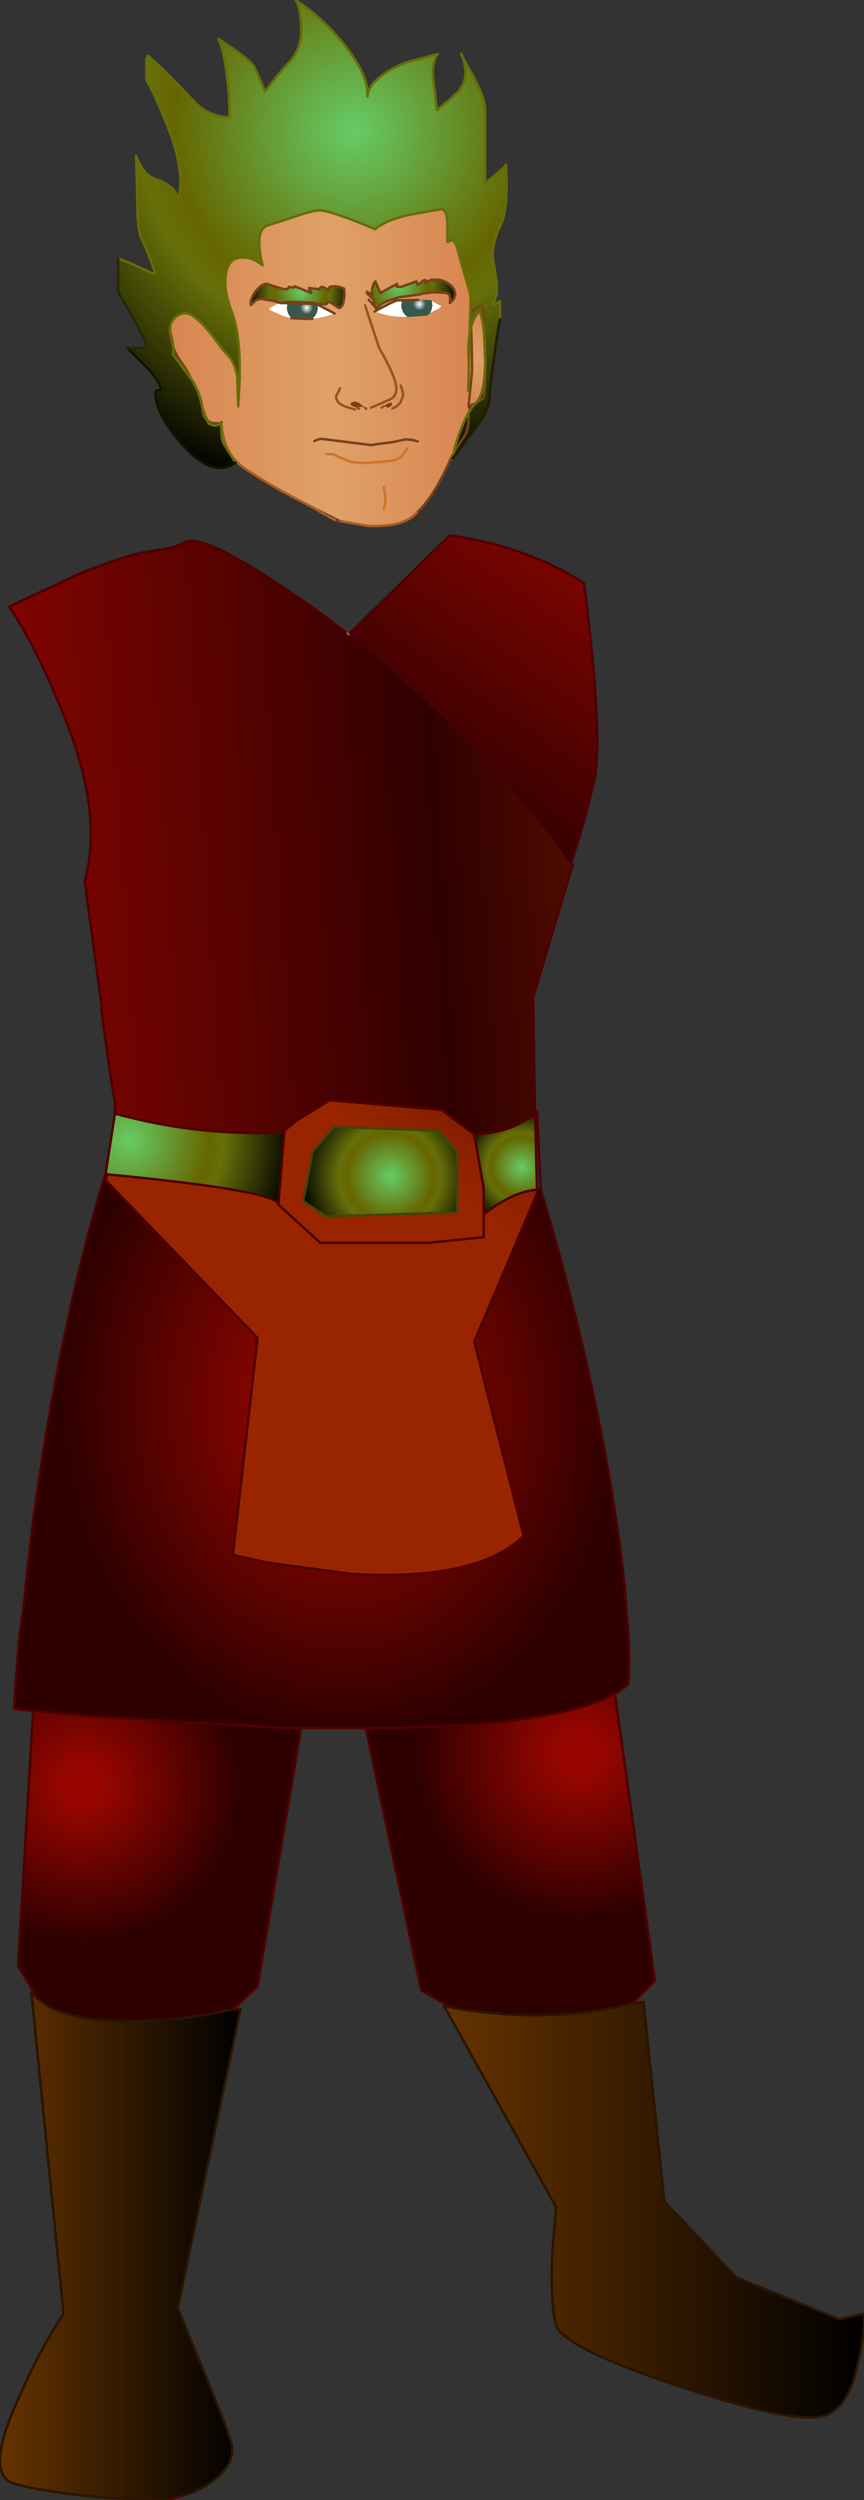 <svg xmlns="http://www.w3.org/2000/svg" viewBox="34.6 -24.1 174.8 505.6" width="174.8" height="505.6" preserveAspectRatio="xMinYMin"><rect x="34.6" y="-24.1" width="174.8" height="505.6" fill="#333333" stroke="none"/><defs><linearGradient gradientUnits="userSpaceOnUse" x1="-819.2" x2="819.2" gradientTransform="matrix(-.008 -.05 .037 -.006 99.75 41.85)" id="a"><stop offset="0" stop-color="#D98651"/><stop offset=".533" stop-color="#DFA168"/><stop offset="1" stop-color="#D98651"/></linearGradient><linearGradient gradientUnits="userSpaceOnUse" x1="-819.2" x2="819.2" gradientTransform="matrix(-.005 .011 -.005 -.002 131.25 48)" id="b"><stop offset="0" stop-color="#D98651"/><stop offset=".533" stop-color="#DFA168"/><stop offset="1" stop-color="#D98651"/></linearGradient><linearGradient gradientUnits="userSpaceOnUse" x1="-819.2" x2="819.2" gradientTransform="matrix(.037 0 0 .05 99.5 40.9)" id="c"><stop offset="0" stop-color="#D98651"/><stop offset=".533" stop-color="#DFA168"/><stop offset="1" stop-color="#D98651"/></linearGradient><radialGradient gradientUnits="userSpaceOnUse" r="819.2" cx="0" cy="0" fx="22.4" fy="0" spreadMethod="pad" gradientTransform="matrix(.015 0 0 .015 115.05 33.9)" id="d"><stop offset="0" stop-color="#6c6"/><stop offset=".482" stop-color="#660"/><stop offset=".573" stop-color="#666F09"/><stop offset="1"/></radialGradient><radialGradient gradientUnits="userSpaceOnUse" r="819.2" cx="0" cy="0" fx="22.4" fy="0" spreadMethod="pad" gradientTransform="matrix(.013 0 0 .013 95.2 35)" id="e"><stop offset="0" stop-color="#6c6"/><stop offset=".482" stop-color="#660"/><stop offset=".573" stop-color="#666F09"/><stop offset="1"/></radialGradient><radialGradient gradientUnits="userSpaceOnUse" r="819.2" cx="0" cy="0" spreadMethod="pad" gradientTransform="matrix(.005 0 0 .005 96.65 38.15)" id="f"><stop offset="0" stop-color="#fff"/><stop offset=".314" stop-color="#37594D"/></radialGradient><radialGradient gradientUnits="userSpaceOnUse" r="819.2" cx="0" cy="0" spreadMethod="pad" gradientTransform="matrix(.005 0 0 .005 119.45 37.4)" id="g"><stop offset="0" stop-color="#fff"/><stop offset=".314" stop-color="#37594D"/></radialGradient><radialGradient gradientUnits="userSpaceOnUse" r="819.2" cx="0" cy="0" fx="22.4" fy="0" spreadMethod="pad" gradientTransform="matrix(.09 0 0 .09 104.2 2.4)" id="h"><stop offset="0" stop-color="#6c6"/><stop offset=".482" stop-color="#660"/><stop offset=".573" stop-color="#666F09"/><stop offset="1"/></radialGradient><linearGradient gradientUnits="userSpaceOnUse" x1="-819.2" x2="819.2" gradientTransform="matrix(.048 0 0 .059 97.8 23.9)" id="i"><stop offset=".063" stop-color="#990600"/><stop offset=".573" stop-color="#2F0000"/><stop offset="1" stop-color="#992500"/></linearGradient><radialGradient gradientUnits="userSpaceOnUse" r="819.2" cx="0" cy="0" fx="22.4" fy="0" spreadMethod="pad" gradientTransform="matrix(.015 0 0 .015 139.8 211.9)" id="j"><stop offset="0" stop-color="#6c6"/><stop offset=".482" stop-color="#660"/><stop offset=".573" stop-color="#666F09"/><stop offset="1"/></radialGradient><radialGradient gradientUnits="userSpaceOnUse" r="819.2" cx="0" cy="0" spreadMethod="pad" gradientTransform="matrix(.119 -.005 .006 .142 103.25 259.95)" id="k"><stop offset=".063" stop-color="#990600"/><stop offset=".573" stop-color="#2F0000"/></radialGradient><radialGradient gradientUnits="userSpaceOnUse" r="819.2" cx="0" cy="0" fx="22.4" fy="0" spreadMethod="pad" gradientTransform="matrix(.022 0 0 .022 113.25 213.8)" id="l"><stop offset="0" stop-color="#6c6"/><stop offset=".482" stop-color="#660"/><stop offset=".573" stop-color="#666F09"/><stop offset="1"/></radialGradient><radialGradient gradientUnits="userSpaceOnUse" r="819.2" cx="0" cy="0" fx="22.4" fy="0" spreadMethod="pad" gradientTransform="matrix(.042 0 0 .042 59.8 206.5)" id="m"><stop offset="0" stop-color="#6c6"/><stop offset=".482" stop-color="#660"/><stop offset=".573" stop-color="#666F09"/><stop offset="1"/></radialGradient><linearGradient gradientUnits="userSpaceOnUse" x1="-819.2" x2="819.2" gradientTransform="matrix(-.004 -.023 .076 -.012 91.7 259.95)" id="n"><stop offset=".063" stop-color="#990600"/><stop offset=".573" stop-color="#2F0000"/><stop offset="1" stop-color="#992500"/></linearGradient><radialGradient gradientUnits="userSpaceOnUse" r="819.2" cx="0" cy="0" spreadMethod="pad" gradientTransform="matrix(.067 0 0 .067 51.3 336.9)" id="o"><stop offset=".063" stop-color="#990600"/><stop offset=".573" stop-color="#2F0000"/></radialGradient><linearGradient gradientUnits="userSpaceOnUse" x1="-819.2" x2="819.2" gradientTransform="matrix(.03 0 0 .063 59 430.35)" id="p"><stop offset="0" stop-color="#630"/><stop offset="1"/></linearGradient><linearGradient gradientUnits="userSpaceOnUse" x1="-819.2" x2="819.2" gradientTransform="matrix(.052 0 0 .052 166.7 422.65)" id="q"><stop offset="0" stop-color="#630"/><stop offset="1"/></linearGradient><radialGradient gradientUnits="userSpaceOnUse" r="819.2" cx="0" cy="0" spreadMethod="pad" gradientTransform="matrix(.07 0 0 .07 151.7 330.7)" id="r"><stop offset=".063" stop-color="#990600"/><stop offset=".573" stop-color="#2F0000"/></radialGradient><linearGradient gradientUnits="userSpaceOnUse" x1="-819.2" x2="819.2" gradientTransform="matrix(.131 -.009 .005 .078 107.7 154)" id="s"><stop offset=".063" stop-color="#990600"/><stop offset=".573" stop-color="#2F0000"/><stop offset="1" stop-color="#992500"/></linearGradient><linearGradient gradientUnits="userSpaceOnUse" x1="-819.2" x2="819.2" gradientTransform="matrix(-.052 .074 -.107 -.075 77.95 92.75)" id="t"><stop offset=".063" stop-color="#990600"/><stop offset=".573" stop-color="#2F0000"/><stop offset="1" stop-color="#992500"/></linearGradient></defs><path fill="url(#a)" d="M103.5 81.3l-1.1-.2-5.4-3.05 6.5 3.25"/><path fill="url(#b)" d="M129.75 39.15l1.5-1.15q1.15-.75 1.15 1.15.4 5.75.4 9.25 0 7.3-.4 8.05l-1.9 1.15-1.1.4v-.05l.7-6.85v-.2q0-6.1-.35-11.75"/><path fill="url(#c)" d="M129.75 39.15q.35 5.65.35 11.75l-.75 6.9.05.15v2.85q-.1 1.65-.65 2.8L127 66.3l-.85 1.4-.2.45-.05.05-.1.25q-3.45 7.85-6.85 10.9-2.7 3.05-10 2.7l-5.45-.95-6.5-3.25-2.6-1.35q-6.1-3.2-10.45-6.2-4.1-2.75-4.55-8.95h.05l-.05-.1v.1l-1.95-.1q-1.8-.7-1.9-2.5v-.2q0-1.5-1.15-4.2l-2.3-4.25q-2.3-3.05-2.7-5-.45-1.4-.5-2.7 0-1.85.9-3.45.75-1.55 2.3-1.55v-.2l.25-8.7.1-1.45q.2-2.85.85-5.75.65-3.05 1.85-6.2 2.3-5.75 6.5-8.45 2.7-1.95 8.45-5 4.25-2.7 13.45-1.55 8.1.4 12.7 3.1 3.85 1.9 7.7 10.35l2.75 7.75 1.85 6.9q.8 3.85 1.2 10.75v.2M108.85 35q0 .3.45.65l.9.85.1 1.25.15.2.35.5.1.1q.05-1 2.4-1.9l2.1-.65 1.25-.15 3.15-.45.45-.15 2.2-.25 2.5.15q1 .35.65 2.05l.8-.8.3-.85q0-1.45-1.45-2.35-1.2-.75-2.3-.75l-1.15.05-1.1.55-.1.15.1-.25v-.4q-.4-.05-.85.4l-.75.6-.25-.75-1.65.6-1.4.5h-.95l.1-.6-3.4 1.85-.5-1.15-.5-1.2q-.35.35-.6 1.25-.2.9 0 1.35v.1l-1-.5h-.1v-.1l.1.1-.1-.1v.1m12.75 4.2l1-.5q1.85-.85.9-1.1l-1.2-.65-.35-.25-.05-.1-1.6-.05h-1.1l-2 .05-2.05.05-.35.05q-.75.2-4.4 2.2 2.9 1.1 5.55 1.1h1.1l4.05-.3.5-.5m-28.1-2.25l4.4.15.65.25h.3l1.5.1.3-.05.25-.45q.45 0 1.35.65l.9.6q.55 0 .9-1l.25-1.45-.05-1.25-.05-.25-1.15-.4-.6-.05-.95.05q-.55.15-.25.8H101l-.5-.45-.8-.3-.15.05q-.2.1-.25.45l-2.2-.25.1.25q.3.3.4.75l-3.4-1.35-.05.15-.25.1-.85-.15-.25.45-.7.05-1.85-.55-1.7-.55q-1.05 0-2.25 1.55-1.15 1.55-.95 2.75l.15-.15.8-.75q.6-.35 1.3-.35l2.5.45 1.3.4 1.45-.25h.65m-2.1.25q-1 .25-1.35.5l-.85.5q-.5.2.65.7l1.95.9 1.75.45h.05-.05v-.05l.05.05 3.15.15 1.05-.05q2.15-.15 4.5-1.05l-3.45-1.8-.3-.15h-.1l-5.65-.15H91.4m27.7 27.95l-.9-.25-1.5-.15-2.6.55-4.5.6-9.95-1.25-.65.1-.8.35.8-.35.65-.1 9.95 1.25 4.5-.6 2.6-.55 1.5.15.9.25m-9.9-28.65l1.1 1.25-1.1-1.25"/><path fill="url(#d)" d="M108.95 35l1 .5v-.1q-.2-.45 0-1.35.25-.9.6-1.25l.5 1.2.5 1.15 3.4-1.85-.1.6h.95l1.4-.5 1.65-.6.25.75.75-.6q.45-.45.85-.4v.4l-.1.25.1-.15 1.1-.55 1.15-.05q1.1 0 2.3.75 1.45.9 1.45 2.35l-.3.85-.8.8q.35-1.7-.65-2.05l-2.5-.15-2.2.25-.45.15-3.15.45-1.25.15-2.1.65q-2.35.9-2.4 1.9l-.1-.1-.35-.5-.15-.2-.1-1.25-.9-.85q-.45-.35-.45-.65h.1"/><path fill="url(#e)" d="M93.5 36.95h-.65l-1.45.25-1.3-.4-2.5-.45q-.7 0-1.3.35l-.8.75-.15.15q-.2-1.2.95-2.75 1.2-1.55 2.25-1.55l1.7.55 1.85.55.7-.05.25-.45.85.15.25-.1.05-.15 3.4 1.35q-.1-.45-.4-.75l-.1-.25 2.2.25q.05-.35.25-.45l.15-.05.8.3.5.45h.25q-.3-.65.25-.8l.95-.05.6.05 1.15.4.05.25.05 1.25-.25 1.45q-.35 1-.9 1l-.9-.6q-.9-.65-1.35-.65l-.25.45-.3.05-1.5-.1h-.3l-.65-.25-4.4-.15"/><path fill="url(#f)" d="M92.75 37.2h.05l5.65.15h.1l.3.15.05.55q0 1.3-.95 2.15l-.15.15-1.05.05-3.15-.15-.05-.05q-.9-.85-.9-2.15l.1-.85"/><path fill="#fff" d="M92.75 37.2l-.1.85q0 1.3.9 2.15v.05l-1.75-.45-1.95-.9q-1.15-.5-.65-.7l.85-.5q.35-.25 1.35-.5h1.35m29.2-.5l.35.25 1.2.65q.95.25-.9 1.1l-1 .5q.45-.75.45-1.65l-.1-.85m-4.9 3.3h-1.1q-2.65 0-5.55-1.1 3.65-2 4.4-2.2l.35-.05 2.05-.05-1.25.05-.15.9q0 1.3.9 2.15l.35.3m-18.2-2.5l3.45 1.8q-2.35.9-4.5 1.05l.15-.15q.95-.85.95-2.15l-.05-.55"/><path fill="url(#g)" d="M121.6 39.2l-.5.5-4.05.3-.35-.3q-.9-.85-.9-2.15l.15-.9 1.25-.05 2-.05h1.1l1.6.05.05.1.1.85q0 .9-.45 1.65"/><path fill="#77411A" d="M112.1 58.15l.6-.45q.7-.4 1.2-.35v.5l-.8.55-.35-.25h-.65m-5.2.25l-.65-.25q-.85-.3-.75-.55.1-.3.75-.45.65-.2 2.25 1.25l-.75-.25-.45.1-.4.15"/><path fill="url(#h)" d="M58.5 28.25q.55 0 3.7 1.45 3.3 1.55 3.85 1.6-1.4-4.25-2.9-7.35-.75-2-.75-6.25l-.25-10.3q1.4 4.15 4.45 4.9 2.95 1.1 4.05 3.5v.3q1.55-5.3-2.2-14.8Q66.6-3.55 64.2-8v-4.2l.15-.1.15-.55q2.7 2.2 9.45 9.35Q76.7-.6 81-.35v-1.4q0-3.15-.55-7.5-.7-5.3-1.65-6.7l.15-.2 3.4 2.3q3.3 2.35 3.8 3.45l2.1 4.8q2.25-3.15 5.35-6.5 1.95-2.55 1.95-5.8-.15-5.2-1.2-6.2 5.6 3.55 10.1 9.25 4.65 5.95 4.5 9.95v.3q.05-2 2.65-4.05 2.3-1.85 5.6-2.95l6-1.6q-1.45 1.95-.85 5.85l.65 5.5q3.55-2.9 4.4-3.85 1.35-1.6 1.35-3.5 0-1.6-.45-3.05l.05-.05 1.65 3q2.75 4.85 2.75 7.45V13q.8-.8 1.75-1.45l2.45-2.15h.05q.45 8.75-1.05 11.85-1.7 3.55-1.7 6.4l.9 5.6-.05 2.15-.85 2.3 1.5-.9v3.65q-.35 1.4-1.2 7.8-.9 6.5-.9 8 0 2.45-3 6.4l-3.4 4.6-.05.1-1.05 1.25h-.1q2.1-8.5 4.9-11.3 1.8-1.75 1.8-8.65l-.2-5q-.35-4-1-4.75-1.45 1.45-1.95 4.65l.25-7.75-2.95-10.35q-.55-1.2-1.05-.9h-.75q.1-4.65-.25-5.4-.45-.95-.95-.95l-5.7 1q-5.15.95-7.7 3.05-7.35-3.1-10.5-3.75-1.35-.3-4.95.95l-6.3 2.05q-2.75.85-1.05 8.05-2.1-1.75-4.5-1.55-2.4.2-2.9 3.4-.5 3.15 1.15 7.45 1.65 4.3 1.65 11.5v1.9l-.5-.1q-.55-3.4-2.5-5L77 43.1q-3.2-3.85-4.85-3.85-1.45 0-2.45 1.25-1.05 1.25-.45 3.35.6 2.05.35 3.75l3.75 5q1.35 1.95 1.85 4.25.4 2.05 1.6 4.65 1.55 1 2.45-.15l.2 2.25q-.1.95.5 2.2l2.3 3.65q-4.45 3.3-10.5-3.35-5.7-6.25-5.7-10.8 0-.45.5-.45l.7-.15q-.65-2.2-3.35-4.9l-3.6-3.55h3.9q.25-.9-2.3-5.4l-3.4-5.95v-6.65"/><path fill="url(#i)" d="M128.3-12.25l-.15-.3.05-.1.15.35-.05.05m-2.45 36.8l-.75.3v-.3h.75M83.1 52.25l-.3 5.85-.2-5.95.5.1"/><path fill="url(#j)" d="M130.55 205.35q7.7-.4 12.3-4.25l.4 15.4q-5 .4-10.8 5v-5.4l-1.9-10.75"/><path fill="url(#k)" d="M144 216.5q4.6 15 9.25 35 5.75 25.75 7.7 45l.75 9.6q.4 5.4 0 10.4-1.15 1.15-2.7 1.9-12.7 6.95-50.4 6.95H92.1l-38.1-2.3-12.7-1.15-3.85-.4q.4-7.3 1.15-15.4.8-4.6 1.2-9.6l1.5-13.1q5.4-39.6 14.25-68.85h.4L86.7 246.5l-5 43.85 6.9 1.55 16.95 2.3q25.75 1.5 35-7.7l-10-39.25 12.7-30v-.75h.75"/><path fill="url(#l)" d="M127.1 208.8v12.3l-26.55.8-4.6-3.1 1.9-10 4.25-5 21.15.75 3.85 4.25"/><path fill="url(#m)" d="M55.95 213.4l1.9-12.3q16.55 4.6 34.25 3.85l-1.15 14.25q-2.35-2.7-34.65-5.8h-.35"/><path fill="url(#n)" d="M55.95 213.4h.35l-.35 1.15h-.4l.4-1.15"/><path fill="url(#o)" d="M95.55 325.35l-8.85 52.3-4.15 3.85-.85.75q-8.1 1.95-16.55 2.3-17.3.8-23.05-4.6l-.8-1.35-3.05-5.2 3.05-51.5 12.7 1.15 38.1 2.3h3.45"/><path fill="url(#p)" d="M81.7 382.25h1.55l-12.7 60.4 4.25 10.4q5 11.9 6.5 16.5 1.55 5-5.35 9.25-1.95 1.15-4.65 1.9l-2.7.8-11.9-.4q-13.45-1.15-19.6-3.05-5.8-2.35 1.9-18.5 3.45-8.05 8.45-15.75l-6.5-65 1.15 1.15q5.75 5.4 23.05 4.6 8.45-.35 16.55-2.3"/><path fill="url(#q)" d="M162.45 381.1l2.35-.4 4.2 40.4 14.6 15.4 20.8 8.45 5-1.15v3.1q-.4 3.45-1.15 6.5-1.95 10-7.3 11.15-6.15 1.55-29.25-6.15t-24.6-12.3q-1.15-3.85-.8-14.2l.8-9.65-22.7-40.75 1.55.4q19.2 3.45 36.5-.8"/><path fill="url(#r)" d="M162.45 381.1q-17.3 4.25-36.5.8l-1.35-.75-4.8-2.75-11.2-53.05q37.7 0 50.4-6.95l8.1 58.1-4.65 4.6"/><path fill="url(#s)" d="M57.85 201.1v-2.3q-.75-3.85-2.7-18.45v-1.15l-3.05-22.3v-.8l-.4-1.9q4.25-15-5.75-37.3-4.65-11.2-9.5-18.3l14.35-6.75q10.4-4.05 13.9-4.4l5-.85 2-.9q1.55-1.15 6.35.9 3.4 1.5 8.55 4.65l3.95 2.55 1.4.9q6.75 4.5 12.95 9.3l.25.2q27.2 22.05 44.95 46.35l.4.15-8.05 26.95.4 23.45q-4.6 3.85-12.3 4.25l-6.55-5-22.7-1.95-6.9 4.25-.4.4-1.9 1.5v.4q-17.7.75-34.25-3.85"/><path fill="url(#t)" d="M105.15 104.2l20.4-20q15.5 2.1 27.2 9.65 4.05 31.7 2 40.3-2.05 8.55-4.2 15.05l-.45 1.35q-17.75-24.3-44.95-46.35M92.1 204.95v-.4l1.9-1.5.4-.4 6.9-4.25 22.7 1.95 6.55 5 1.9 10.75v5.4q5.8-4.6 10.8-5v.75l-12.7 30 10 39.25q-9.25 9.2-35 7.7l-16.95-2.3-6.9-1.55 5-43.85-30.75-31.95.35-1.15q32.3 3.1 34.65 5.8l1.15-14.25m35 3.85l-3.85-4.25-21.15-.75-4.25 5-1.9 10 4.6 3.1 26.55-.8v-12.3m5.35 12.7v4.6l-11.15 1.15H99.4l-8.45-7.7v-.35.35l8.45 7.7h21.9l11.15-1.15v-4.6"/><path fill="none" stroke="#77411A" stroke-width=".5" stroke-linecap="round" stroke-linejoin="round" d="M129.75 39.15l1.5-1.15q1.15-.75 1.15 1.15.4 5.75.4 9.25 0 7.3-.4 8.05l-1.9 1.15-1.1.4v.15m0 1.2v1.45q-.05 1.8-.65 3L127 66.5l-.85 1.4-.2.45-.05.05-.1.25q-3.45 7.85-6.85 10.9M103.5 81.3l-1.1-.2m-23-19.55l-1.95-.1q-1.9-.75-1.9-2.7m0-.2q-.05-1.5-1.15-4l-2.3-4.25q-2.3-3.05-2.7-5-.5-1.5-.5-2.9m3.2-5v-.2m36.75-2.2q0 .3.45.65l.9.85.1 1.25.15.2.35.5.1.1q.05-1 2.4-1.9l2.1-.65 1.25-.15 3.15-.45.45-.15 2.2-.25 2.5.15q1 .35.65 2.05l.8-.8.3-.85q0-1.45-1.45-2.35-1.2-.75-2.3-.75l-1.15.05-1.1.55-.1.15.1-.25v-.4q-.4-.05-.85.4l-.75.6-.25-.75-1.65.6-1.4.5h-.95l.1-.6-3.4 1.85-.5-1.15-.5-1.2q-.35.35-.6 1.25-.2.9 0 1.35v.1l-1-.5m-.1 0v-.1l.1.1m1.45 3.9q3.65-2 4.4-2.2l.35-.05 2.05-.05 2-.05m-25.7.4l4.4.15.65.25h.3l1.5.1.3-.05.25-.45q.45 0 1.35.65l.9.6q.55 0 .9-1l.25-1.45-.05-1.25-.05-.25-1.15-.4-.6-.05-.95.05q-.55.15-.25.8H101l-.5-.45-.8-.3-.15.05q-.2.1-.25.45l-2.2-.25.1.25q.3.3.4.75l-3.4-1.35-.05.15-.25.1-.85-.15-.25.45-.7.05-1.85-.55-1.7-.55q-1.05 0-2.25 1.55-1.15 1.55-.95 2.75l.15-.15.8-.75q.6-.35 1.3-.35l2.5.45 1.3.4 1.45-.25h.65m-2.1.25H92.8l5.65.15h.1l.3.15 3.45 1.8m-4.5 1.05l-1.05.05-3.15-.15h-.05m0-.05l.05.05m16.7-2.5l-1.1-1.25m-11 28.6l.8-.35.65-.1 9.95 1.25 4.5-.6 2.6-.55 1.5.15.9.25m-39.7-3.8v.2m50-3.6l.7-6.85v-.2m-.35-11.75q.35 5.65.35 11.75M79.4 61.35v-.1"/><path fill="none" stroke="#A95E25" stroke-width=".5" stroke-linecap="round" stroke-linejoin="round" d="M118.95 79.55q-2.7 3.05-10 2.7l-5.45-.95m-1.1-.2L97 78.05l-2.6-1.35q-6.1-3.2-10.45-6.2-4.1-2.75-4.55-8.95"/><path fill="none" stroke="#965321" stroke-width=".5" stroke-linecap="round" stroke-linejoin="round" d="M108.45 37.65l2.85 8.6q2.95 5.15 3.4 7.4.45 2.2-1.2 3.05l-3.85 1.65m2.45-.2l-.3.2m3.85-4.45q.5 1.05.5 2l-.5 1.35q-.65.85-1.65 1.25m-5.5-.1l.2.2m-5.3-4.15l-.8 1.6q0 1.1 1.15 1.75.35.25 2.65.9m.5-.3l.35.2"/><path fill="none" stroke="#CF732E" stroke-width=".5" stroke-linecap="round" stroke-linejoin="round" d="M100.65 67.75h1.3q2.95 1.4 4.2 1.65l2.55.15 5.1-.45q1.4-.2 2.2-1.1l1-1.4M112.25 74.4q.6 2.4 0 4.45"/><path fill="none" stroke="#4D0100" stroke-width=".5" stroke-linecap="round" stroke-linejoin="round" d="M57.85 201.1v-2.3q-.75-3.85-2.7-18.45v-1.15l-3.05-22.3v-.8l-.4-1.9q4.25-15-5.75-37.3-4.65-11.2-9.5-18.3l14.35-6.75q10.4-4.05 13.9-4.4l5-.85 2-.9q1.55-1.15 6.35.9 3.4 1.5 8.55 4.65l3.95 2.55 1.4.9q6.75 4.5 12.95 9.3m.25.2l20.4-20q15.5 2.1 27.2 9.65 4.05 31.7 2 40.3-2.05 8.55-4.2 15.05l-.45 1.35.4.15-8.05 26.95.4 23.45q.4 0 .4-.4l.75 15.8q4.6 15 9.25 35 5.75 25.75 7.7 45l.75 9.6q.4 5.4 0 10.4-1.15 1.15-2.7 1.9l8.1 58.1-4.65 4.6 2.35-.4m44.6 63.1v3.1m-85-65.4l1.55.4-1.35-.75-4.8-2.75-11.2-53.05H95.55l-8.85 52.3-4.15 3.85-.85.75h1.55M71.3 480.7l-2.7.8M40.95 378.8l1.15 1.15-.8-1.35-3.05-5.2 3.05-51.5-3.85-.4q.4-7.3 1.15-15.4.8-4.6 1.2-9.6l1.5-13.1q5.4-39.6 14.25-68.85l.4-1.15 1.9-12.3q16.55 4.6 34.25 3.85v-.4l1.9-1.5.4-.4 6.9-4.25 22.7 1.95 6.55 5q7.7-.4 12.3-4.25l.4 15.4h.75m-.75 0v.75l-12.7 30 10 39.25q-9.25 9.2-35 7.7l-16.95-2.3-6.9-1.55 5-43.85-30.75-31.95m74.6-9.2l1.9 10.75v5.4q5.8-4.6 10.8-5m-52.3 2.7v.35l8.45 7.7h21.9l11.15-1.15v-4.6M92.1 204.95l-1.15 14.25q-2.35-2.7-34.65-5.8l-.35 1.15m.35-1.15h-.35M41.3 321.9l12.7 1.15 38.1 2.3h3.45m13.05 0q37.7 0 50.4-6.95"/><path fill="none" stroke="#404605" stroke-width=".5" stroke-linecap="round" stroke-linejoin="round" d="M127.1 208.8l-3.85-4.25-21.15-.75-4.25 5-1.9 10 4.6 3.1 26.55-.8v-12.3"/><path fill="none" stroke="#2A1500" stroke-width=".5" stroke-linecap="round" stroke-linejoin="round" d="M164.8 380.7l4.2 40.4 14.6 15.4 20.8 8.45 5-1.15m0 3.1q-.4 3.45-1.15 6.5-1.95 10-7.3 11.15-6.15 1.55-29.25-6.15t-24.6-12.3q-1.15-3.85-.8-14.2l.8-9.65-22.7-40.75m-41.15.75l-12.7 60.4 4.25 10.4q5 11.9 6.5 16.5 1.55 5-5.35 9.25-1.95 1.15-4.65 1.9m-2.7.8l-11.9-.4q-13.45-1.15-19.6-3.05-5.8-2.35 1.9-18.5 3.45-8.05 8.45-15.75l-6.5-65m40.75 3.45q-8.1 1.95-16.55 2.3-17.3.8-23.05-4.6m83.85 1.95q19.2 3.45 36.5-.8"/><path fill="none" stroke="#666D07" stroke-width=".5" stroke-linecap="round" stroke-linejoin="round" d="M58.5 28.25q.55 0 3.7 1.45 3.3 1.55 3.85 1.6-1.4-4.25-2.9-7.35-.75-2-.75-6.25l-.25-10.3q1.4 4.15 4.45 4.9 2.95 1.1 4.05 3.5v.3q1.55-5.3-2.2-14.8Q66.6-3.55 64.2-8v-4.2l.15-.1.15-.55q2.7 2.2 9.45 9.35Q76.7-.6 81-.35v-1.4q0-3.15-.55-7.5-.7-5.3-1.65-6.7v-.3l.15.1 3.4 2.3q3.3 2.35 3.8 3.45l2.1 4.8q2.25-3.15 5.35-6.5 1.95-2.55 1.95-5.8-.15-5.2-1.2-6.2 5.6 3.55 10.1 9.25 4.65 5.95 4.5 9.95v.3q.05-2 2.65-4.05 2.3-1.85 5.6-2.95l6-1.6q-1.45 1.95-.85 5.85l.65 5.5q3.55-2.9 4.4-3.85 1.35-1.6 1.35-3.5 0-1.6-.45-3.05l-.15-.3-.1-.25-.15-.4.3.55.15.35 1.65 3q2.75 4.85 2.75 7.45V13q.8-.8 1.75-1.45l2.45-2.15v-.25l.05.25q.45 8.75-1.05 11.85-1.7 3.55-1.7 6.4l.9 5.6-.05 2.15-.85 2.3 1.5-.9v3.65m-9.6 28.15l-.15.15.05-.15q2.1-8.5 4.9-11.3 1.8-1.75 1.8-8.65l-.2-5q-.35-4-1-4.75-1.45 1.45-1.95 4.65l-.15 6.3-.1 5.15v-.3l.1-4.85-.1-3.9q.05-1.3.25-2.4l.25-7.75-2.95-10.35q-.55-1.2-1.05-.9l-.75.3v-.3q.1-4.65-.25-5.4-.45-.95-.95-.95l-5.7 1q-5.15.95-7.7 3.05-7.35-3.1-10.5-3.75-1.35-.3-4.95.95l-6.3 2.05q-2.75.85-1.05 8.05-2.1-1.75-4.5-1.55-2.4.2-2.9 3.4-.5 3.15 1.15 7.45 1.65 4.3 1.65 11.5v1.9l-.3 5.85-.2-5.95q-.55-3.4-2.5-5L77 43.1q-3.2-3.85-4.85-3.85-1.45 0-2.45 1.25-1.05 1.25-.45 3.35.6 2.05.35 3.75l3.75 5q1.35 1.95 1.85 4.25.4 2.05 1.6 4.65 1.55 1 2.45-.15l.2 2.25q-.1.95.5 2.2l2.3 3.65"/><path fill="none" stroke="#111301" stroke-width=".5" stroke-linecap="round" stroke-linejoin="round" d="M82.25 69.45q-4.45 3.3-10.5-3.35-5.7-6.25-5.7-10.8 0-.45.5-.45l.7-.15q-.65-2.2-3.35-4.9l-3.6-3.55"/><path fill="none" stroke="#262903" stroke-width=".5" stroke-linecap="round" stroke-linejoin="round" d="M60.3 46.25h3.9q.25-.9-2.3-5.4l-3.4-5.95v-6.65"/><path fill="none" stroke="#1D2002" stroke-width=".5" stroke-linecap="round" stroke-linejoin="round" d="M135.75 40.45q-.35 1.4-1.2 7.8-.9 6.5-.9 8 0 2.45-3 6.4l-3.4 4.6-.05.1-1.05 1.25"/><path fill="none" stroke="#965321" stroke-width=".5" stroke-linecap="round" stroke-linejoin="round" d="M104.9 104l.25.2"/></svg>